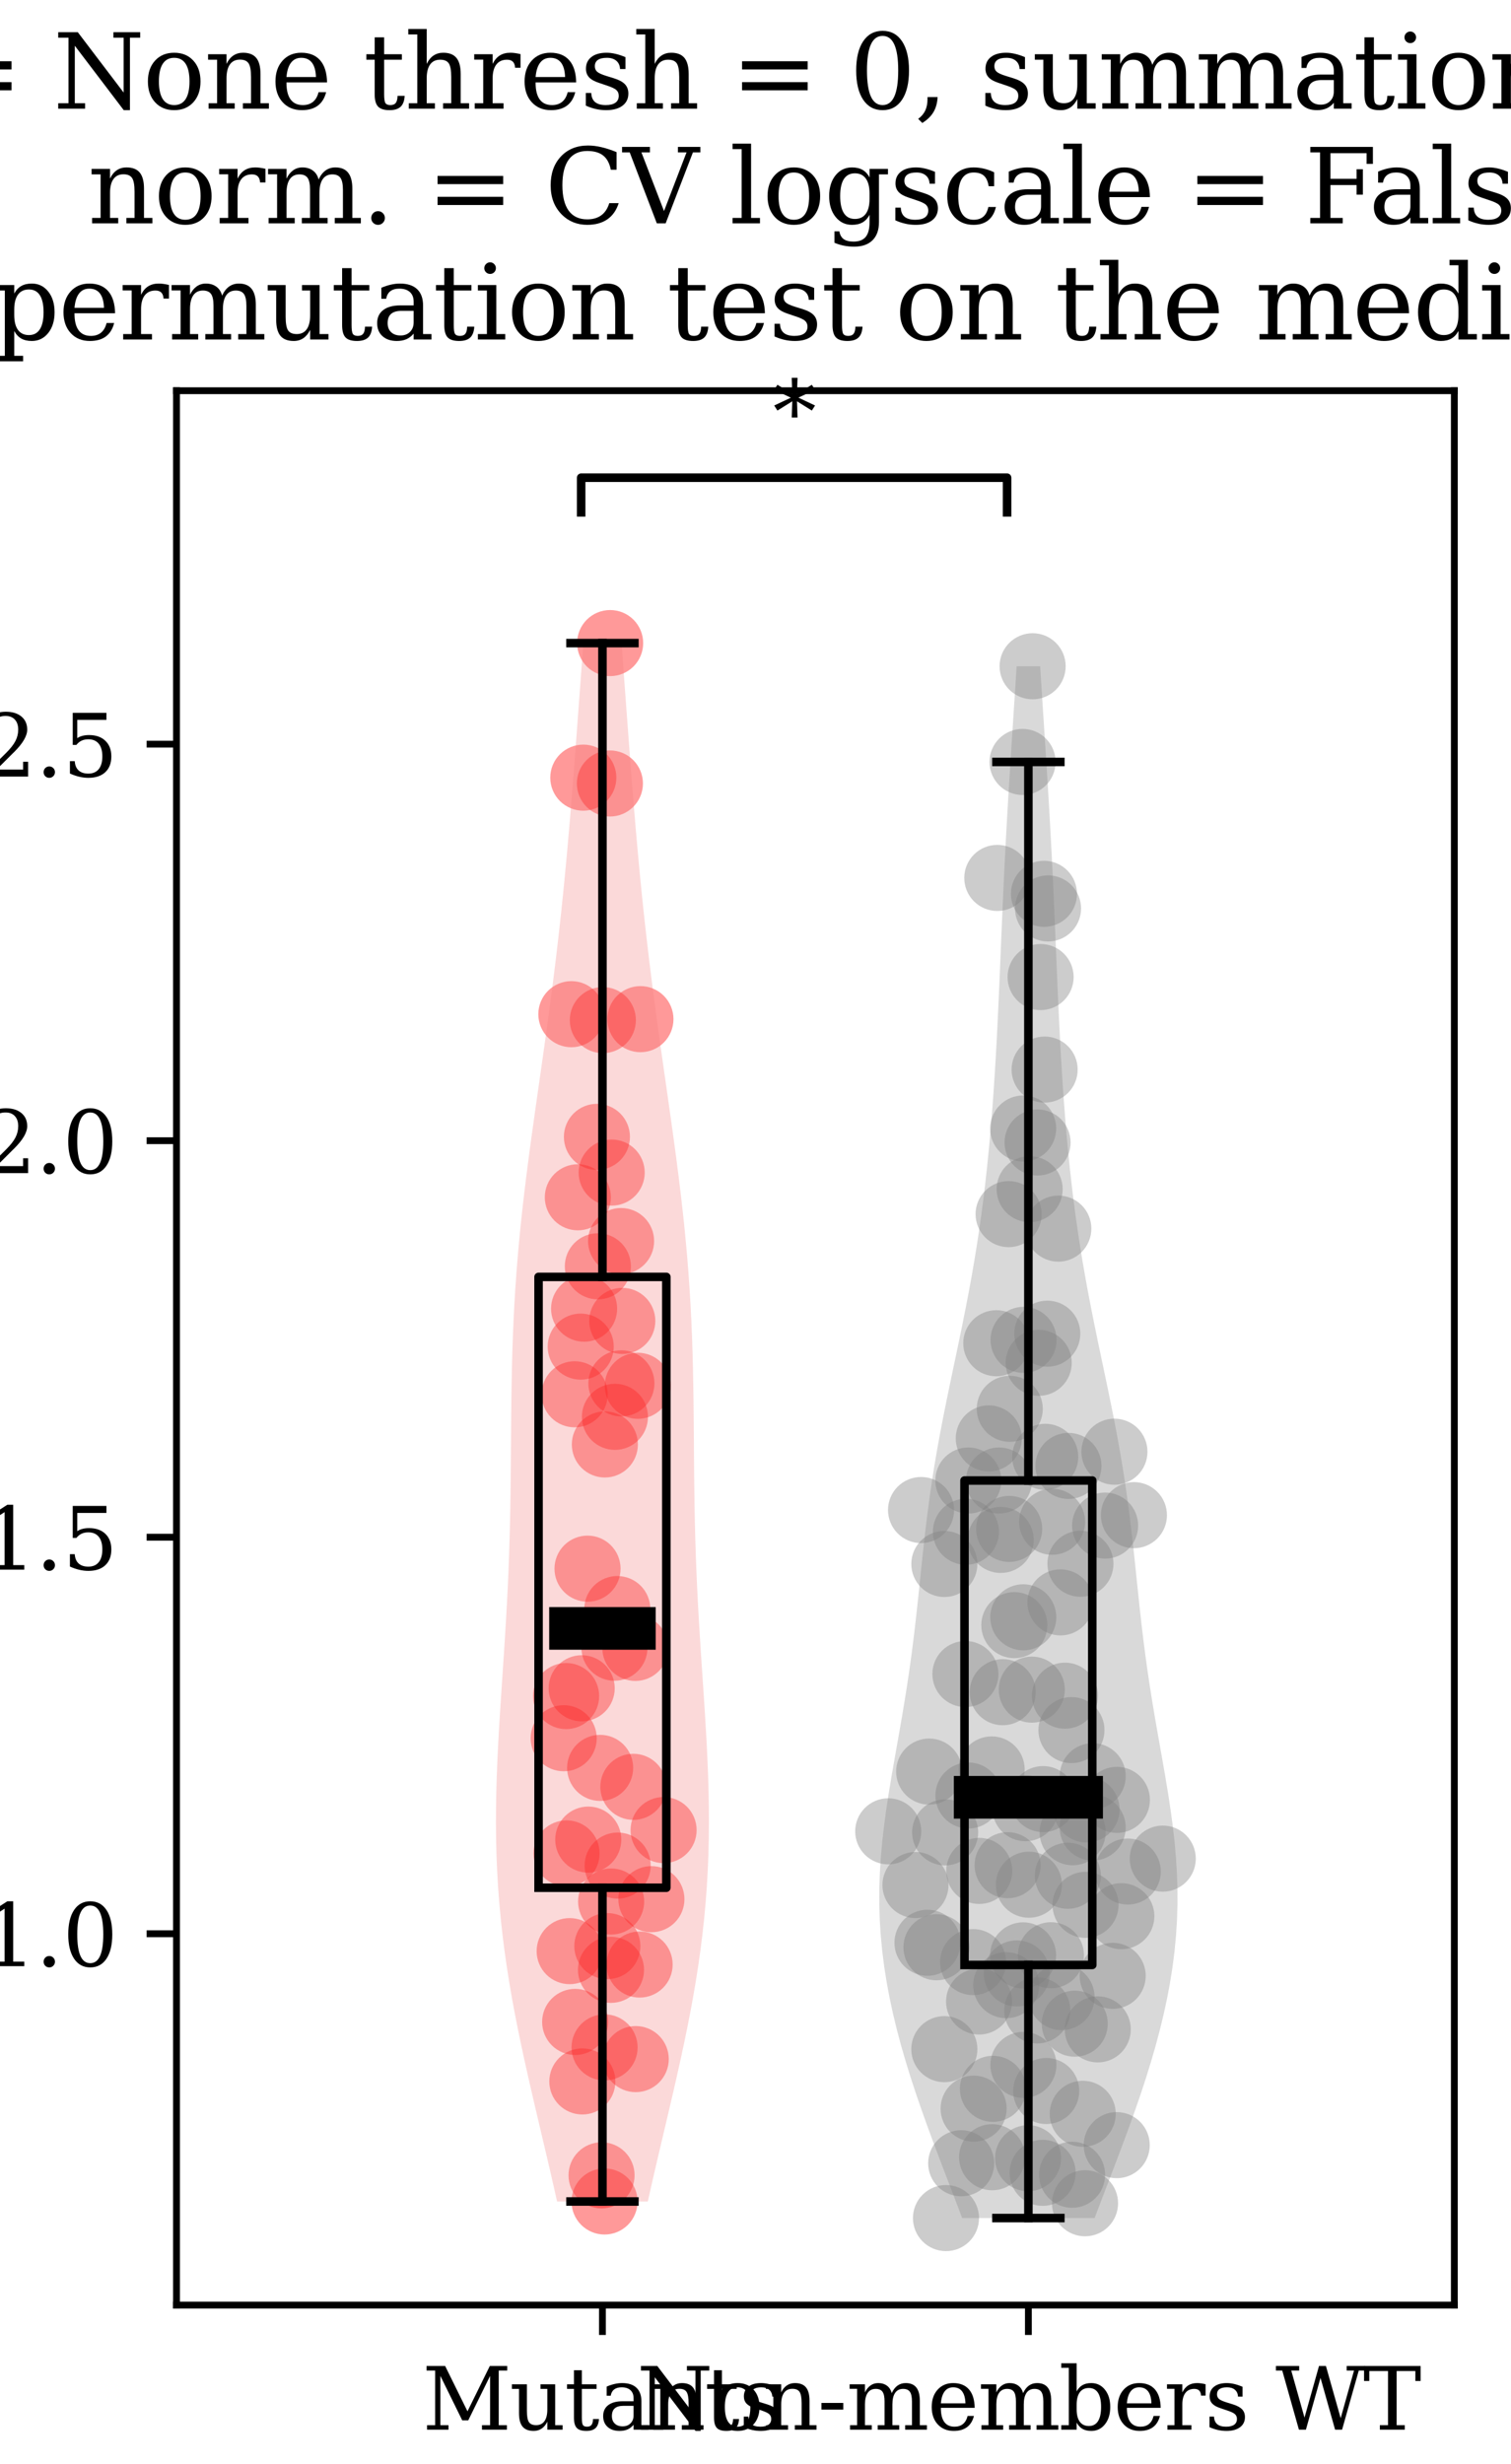 <?xml version="1.0" encoding="utf-8" standalone="no"?>
<!DOCTYPE svg PUBLIC "-//W3C//DTD SVG 1.1//EN"
  "http://www.w3.org/Graphics/SVG/1.1/DTD/svg11.dtd">
<svg xmlns:xlink="http://www.w3.org/1999/xlink" width="177.12pt" height="288.72pt" viewBox="0 0 177.12 288.72" xmlns="http://www.w3.org/2000/svg" version="1.1">
 <defs>
  <style type="text/css">*{stroke-linejoin: round; stroke-linecap: butt}</style>
 </defs>
 <g id="figure_1">
  <g id="patch_1">
   <path d="M 0 288.72 
L 177.12 288.72 
L 177.12 0 
L 0 0 
z
" style="fill: #ffffff"/>
  </g>
  <g id="axes_1">
   <g id="patch_2">
    <path d="M 20.689 270.087 
L 170.478 270.087 
L 170.478 45.778 
L 20.689 45.778 
z
" style="fill: #ffffff"/>
   </g>
   <g id="PathCollection_1">
    <defs>
     <path id="C0_0_19bcc300f4" d="M 0 3.873 
C 1.027 3.873 2.012 3.465 2.739 2.739 
C 3.465 2.012 3.873 1.027 3.873 -0 
C 3.873 -1.027 3.465 -2.012 2.739 -2.739 
C 2.012 -3.465 1.027 -3.873 0 -3.873 
C -1.027 -3.873 -2.012 -3.465 -2.739 -2.739 
C -3.465 -2.012 -3.873 -1.027 -3.873 0 
C -3.873 1.027 -3.465 2.012 -2.739 2.739 
C -2.012 3.465 -1.027 3.873 0 3.873 
z
"/>
    </defs>
    <g clip-path="url(#p3d812e8d83)">
     <use xlink:href="#C0_0_19bcc300f4" x="66.776" y="228.614" style="fill: #ff0000; fill-opacity: 0.4"/>
    </g>
    <g clip-path="url(#p3d812e8d83)">
     <use xlink:href="#C0_0_19bcc300f4" x="68.262" y="243.881" style="fill: #ff0000; fill-opacity: 0.4"/>
    </g>
    <g clip-path="url(#p3d812e8d83)">
     <use xlink:href="#C0_0_19bcc300f4" x="68.468" y="153.336" style="fill: #ff0000; fill-opacity: 0.4"/>
    </g>
    <g clip-path="url(#p3d812e8d83)">
     <use xlink:href="#C0_0_19bcc300f4" x="66.075" y="203.668" style="fill: #ff0000; fill-opacity: 0.4"/>
    </g>
    <g clip-path="url(#p3d812e8d83)">
     <use xlink:href="#C0_0_19bcc300f4" x="71.194" y="228.025" style="fill: #ff0000; fill-opacity: 0.4"/>
    </g>
    <g clip-path="url(#p3d812e8d83)">
     <use xlink:href="#C0_0_19bcc300f4" x="66.411" y="217.162" style="fill: #ff0000; fill-opacity: 0.4"/>
    </g>
    <g clip-path="url(#p3d812e8d83)">
     <use xlink:href="#C0_0_19bcc300f4" x="66.359" y="198.727" style="fill: #ff0000; fill-opacity: 0.4"/>
    </g>
    <g clip-path="url(#p3d812e8d83)">
     <use xlink:href="#C0_0_19bcc300f4" x="71.636" y="222.8" style="fill: #ff0000; fill-opacity: 0.4"/>
    </g>
    <g clip-path="url(#p3d812e8d83)">
     <use xlink:href="#C0_0_19bcc300f4" x="70.515" y="254.88" style="fill: #ff0000; fill-opacity: 0.4"/>
    </g>
    <g clip-path="url(#p3d812e8d83)">
     <use xlink:href="#C0_0_19bcc300f4" x="70.901" y="169.246" style="fill: #ff0000; fill-opacity: 0.4"/>
    </g>
    <g clip-path="url(#p3d812e8d83)">
     <use xlink:href="#C0_0_19bcc300f4" x="70.08" y="148.373" style="fill: #ff0000; fill-opacity: 0.4"/>
    </g>
    <g clip-path="url(#p3d812e8d83)">
     <use xlink:href="#C0_0_19bcc300f4" x="68.87" y="183.8" style="fill: #ff0000; fill-opacity: 0.4"/>
    </g>
    <g clip-path="url(#p3d812e8d83)">
     <use xlink:href="#C0_0_19bcc300f4" x="68.186" y="197.814" style="fill: #ff0000; fill-opacity: 0.4"/>
    </g>
    <g clip-path="url(#p3d812e8d83)">
     <use xlink:href="#C0_0_19bcc300f4" x="67.42" y="236.908" style="fill: #ff0000; fill-opacity: 0.4"/>
    </g>
    <g clip-path="url(#p3d812e8d83)">
     <use xlink:href="#C0_0_19bcc300f4" x="70.864" y="257.947" style="fill: #ff0000; fill-opacity: 0.4"/>
    </g>
    <g clip-path="url(#p3d812e8d83)">
     <use xlink:href="#C0_0_19bcc300f4" x="70.869" y="239.893" style="fill: #ff0000; fill-opacity: 0.4"/>
    </g>
    <g clip-path="url(#p3d812e8d83)">
     <use xlink:href="#C0_0_19bcc300f4" x="74.52" y="241.264" style="fill: #ff0000; fill-opacity: 0.4"/>
    </g>
    <g clip-path="url(#p3d812e8d83)">
     <use xlink:href="#C0_0_19bcc300f4" x="72.027" y="193.062" style="fill: #ff0000; fill-opacity: 0.4"/>
    </g>
    <g clip-path="url(#p3d812e8d83)">
     <use xlink:href="#C0_0_19bcc300f4" x="76.357" y="222.526" style="fill: #ff0000; fill-opacity: 0.4"/>
    </g>
    <g clip-path="url(#p3d812e8d83)">
     <use xlink:href="#C0_0_19bcc300f4" x="71.621" y="230.805" style="fill: #ff0000; fill-opacity: 0.4"/>
    </g>
    <g clip-path="url(#p3d812e8d83)">
     <use xlink:href="#C0_0_19bcc300f4" x="68.956" y="215.546" style="fill: #ff0000; fill-opacity: 0.4"/>
    </g>
    <g clip-path="url(#p3d812e8d83)">
     <use xlink:href="#C0_0_19bcc300f4" x="71.521" y="75.351" style="fill: #ff0000; fill-opacity: 0.4"/>
    </g>
    <g clip-path="url(#p3d812e8d83)">
     <use xlink:href="#C0_0_19bcc300f4" x="66.976" y="118.832" style="fill: #ff0000; fill-opacity: 0.4"/>
    </g>
    <g clip-path="url(#p3d812e8d83)">
     <use xlink:href="#C0_0_19bcc300f4" x="70.665" y="119.528" style="fill: #ff0000; fill-opacity: 0.4"/>
    </g>
    <g clip-path="url(#p3d812e8d83)">
     <use xlink:href="#C0_0_19bcc300f4" x="68.375" y="91.118" style="fill: #ff0000; fill-opacity: 0.4"/>
    </g>
    <g clip-path="url(#p3d812e8d83)">
     <use xlink:href="#C0_0_19bcc300f4" x="67.734" y="140.286" style="fill: #ff0000; fill-opacity: 0.4"/>
    </g>
    <g clip-path="url(#p3d812e8d83)">
     <use xlink:href="#C0_0_19bcc300f4" x="71.493" y="91.8" style="fill: #ff0000; fill-opacity: 0.4"/>
    </g>
    <g clip-path="url(#p3d812e8d83)">
     <use xlink:href="#C0_0_19bcc300f4" x="72.944" y="154.771" style="fill: #ff0000; fill-opacity: 0.4"/>
    </g>
    <g clip-path="url(#p3d812e8d83)">
     <use xlink:href="#C0_0_19bcc300f4" x="69.972" y="133.207" style="fill: #ff0000; fill-opacity: 0.4"/>
    </g>
    <g clip-path="url(#p3d812e8d83)">
     <use xlink:href="#C0_0_19bcc300f4" x="67.359" y="163.369" style="fill: #ff0000; fill-opacity: 0.4"/>
    </g>
    <g clip-path="url(#p3d812e8d83)">
     <use xlink:href="#C0_0_19bcc300f4" x="75.072" y="119.414" style="fill: #ff0000; fill-opacity: 0.4"/>
    </g>
    <g clip-path="url(#p3d812e8d83)">
     <use xlink:href="#C0_0_19bcc300f4" x="71.702" y="137.392" style="fill: #ff0000; fill-opacity: 0.4"/>
    </g>
    <g clip-path="url(#p3d812e8d83)">
     <use xlink:href="#C0_0_19bcc300f4" x="68.071" y="157.783" style="fill: #ff0000; fill-opacity: 0.4"/>
    </g>
    <g clip-path="url(#p3d812e8d83)">
     <use xlink:href="#C0_0_19bcc300f4" x="72.361" y="188.536" style="fill: #ff0000; fill-opacity: 0.4"/>
    </g>
    <g clip-path="url(#p3d812e8d83)">
     <use xlink:href="#C0_0_19bcc300f4" x="72.402" y="218.588" style="fill: #ff0000; fill-opacity: 0.4"/>
    </g>
    <g clip-path="url(#p3d812e8d83)">
     <use xlink:href="#C0_0_19bcc300f4" x="70.348" y="207.143" style="fill: #ff0000; fill-opacity: 0.4"/>
    </g>
    <g clip-path="url(#p3d812e8d83)">
     <use xlink:href="#C0_0_19bcc300f4" x="74.472" y="193.083" style="fill: #ff0000; fill-opacity: 0.4"/>
    </g>
    <g clip-path="url(#p3d812e8d83)">
     <use xlink:href="#C0_0_19bcc300f4" x="72.082" y="166.01" style="fill: #ff0000; fill-opacity: 0.4"/>
    </g>
    <g clip-path="url(#p3d812e8d83)">
     <use xlink:href="#C0_0_19bcc300f4" x="72.839" y="162.087" style="fill: #ff0000; fill-opacity: 0.4"/>
    </g>
    <g clip-path="url(#p3d812e8d83)">
     <use xlink:href="#C0_0_19bcc300f4" x="74.763" y="162.372" style="fill: #ff0000; fill-opacity: 0.4"/>
    </g>
    <g clip-path="url(#p3d812e8d83)">
     <use xlink:href="#C0_0_19bcc300f4" x="72.804" y="145.416" style="fill: #ff0000; fill-opacity: 0.4"/>
    </g>
    <g clip-path="url(#p3d812e8d83)">
     <use xlink:href="#C0_0_19bcc300f4" x="74.977" y="230.185" style="fill: #ff0000; fill-opacity: 0.4"/>
    </g>
    <g clip-path="url(#p3d812e8d83)">
     <use xlink:href="#C0_0_19bcc300f4" x="77.786" y="214.431" style="fill: #ff0000; fill-opacity: 0.4"/>
    </g>
    <g clip-path="url(#p3d812e8d83)">
     <use xlink:href="#C0_0_19bcc300f4" x="74.242" y="209.362" style="fill: #ff0000; fill-opacity: 0.4"/>
    </g>
   </g>
   <g id="PathCollection_2">
    <defs>
     <path id="C1_0_ad2b6539e6" d="M 0 3.873 
C 1.027 3.873 2.012 3.465 2.739 2.739 
C 3.465 2.012 3.873 1.027 3.873 -0 
C 3.873 -1.027 3.465 -2.012 2.739 -2.739 
C 2.012 -3.465 1.027 -3.873 0 -3.873 
C -1.027 -3.873 -2.012 -3.465 -2.739 -2.739 
C -3.465 -2.012 -3.873 -1.027 -3.873 0 
C -3.873 1.027 -3.465 2.012 -2.739 2.739 
C -2.012 3.465 -1.027 3.873 0 3.873 
z
"/>
    </defs>
    <g clip-path="url(#p3d812e8d83)">
     <use xlink:href="#C1_0_ad2b6539e6" x="108.72" y="227.631" style="fill: #808080; fill-opacity: 0.4"/>
    </g>
    <g clip-path="url(#p3d812e8d83)">
     <use xlink:href="#C1_0_ad2b6539e6" x="118.901" y="190.415" style="fill: #808080; fill-opacity: 0.4"/>
    </g>
    <g clip-path="url(#p3d812e8d83)">
     <use xlink:href="#C1_0_ad2b6539e6" x="114.127" y="247.068" style="fill: #808080; fill-opacity: 0.4"/>
    </g>
    <g clip-path="url(#p3d812e8d83)">
     <use xlink:href="#C1_0_ad2b6539e6" x="104.119" y="214.576" style="fill: #808080; fill-opacity: 0.4"/>
    </g>
    <g clip-path="url(#p3d812e8d83)">
     <use xlink:href="#C1_0_ad2b6539e6" x="110.696" y="240.098" style="fill: #808080; fill-opacity: 0.4"/>
    </g>
    <g clip-path="url(#p3d812e8d83)">
     <use xlink:href="#C1_0_ad2b6539e6" x="114.769" y="234.516" style="fill: #808080; fill-opacity: 0.4"/>
    </g>
    <g clip-path="url(#p3d812e8d83)">
     <use xlink:href="#C1_0_ad2b6539e6" x="117.951" y="232.601" style="fill: #808080; fill-opacity: 0.4"/>
    </g>
    <g clip-path="url(#p3d812e8d83)">
     <use xlink:href="#C1_0_ad2b6539e6" x="107.966" y="176.93" style="fill: #808080; fill-opacity: 0.4"/>
    </g>
    <g clip-path="url(#p3d812e8d83)">
     <use xlink:href="#C1_0_ad2b6539e6" x="107.312" y="220.87" style="fill: #808080; fill-opacity: 0.4"/>
    </g>
    <g clip-path="url(#p3d812e8d83)">
     <use xlink:href="#C1_0_ad2b6539e6" x="110.697" y="183.25" style="fill: #808080; fill-opacity: 0.4"/>
    </g>
    <g clip-path="url(#p3d812e8d83)">
     <use xlink:href="#C1_0_ad2b6539e6" x="110.79" y="214.697" style="fill: #808080; fill-opacity: 0.4"/>
    </g>
    <g clip-path="url(#p3d812e8d83)">
     <use xlink:href="#C1_0_ad2b6539e6" x="108.917" y="207.576" style="fill: #808080; fill-opacity: 0.4"/>
    </g>
    <g clip-path="url(#p3d812e8d83)">
     <use xlink:href="#C1_0_ad2b6539e6" x="114.789" y="219.214" style="fill: #808080; fill-opacity: 0.4"/>
    </g>
    <g clip-path="url(#p3d812e8d83)">
     <use xlink:href="#C1_0_ad2b6539e6" x="121.587" y="235.561" style="fill: #808080; fill-opacity: 0.4"/>
    </g>
    <g clip-path="url(#p3d812e8d83)">
     <use xlink:href="#C1_0_ad2b6539e6" x="124.437" y="234.003" style="fill: #808080; fill-opacity: 0.4"/>
    </g>
    <g clip-path="url(#p3d812e8d83)">
     <use xlink:href="#C1_0_ad2b6539e6" x="118.114" y="218.545" style="fill: #808080; fill-opacity: 0.4"/>
    </g>
    <g clip-path="url(#p3d812e8d83)">
     <use xlink:href="#C1_0_ad2b6539e6" x="113.165" y="196.146" style="fill: #808080; fill-opacity: 0.4"/>
    </g>
    <g clip-path="url(#p3d812e8d83)">
     <use xlink:href="#C1_0_ad2b6539e6" x="109.773" y="228.159" style="fill: #808080; fill-opacity: 0.4"/>
    </g>
    <g clip-path="url(#p3d812e8d83)">
     <use xlink:href="#C1_0_ad2b6539e6" x="113.224" y="179.475" style="fill: #808080; fill-opacity: 0.4"/>
    </g>
    <g clip-path="url(#p3d812e8d83)">
     <use xlink:href="#C1_0_ad2b6539e6" x="113.516" y="210.376" style="fill: #808080; fill-opacity: 0.4"/>
    </g>
    <g clip-path="url(#p3d812e8d83)">
     <use xlink:href="#C1_0_ad2b6539e6" x="120.606" y="220.83" style="fill: #808080; fill-opacity: 0.4"/>
    </g>
    <g clip-path="url(#p3d812e8d83)">
     <use xlink:href="#C1_0_ad2b6539e6" x="125.171" y="219.782" style="fill: #808080; fill-opacity: 0.4"/>
    </g>
    <g clip-path="url(#p3d812e8d83)">
     <use xlink:href="#C1_0_ad2b6539e6" x="116.392" y="244.749" style="fill: #808080; fill-opacity: 0.4"/>
    </g>
    <g clip-path="url(#p3d812e8d83)">
     <use xlink:href="#C1_0_ad2b6539e6" x="110.889" y="259.891" style="fill: #808080; fill-opacity: 0.4"/>
    </g>
    <g clip-path="url(#p3d812e8d83)">
     <use xlink:href="#C1_0_ad2b6539e6" x="125.983" y="237.116" style="fill: #808080; fill-opacity: 0.4"/>
    </g>
    <g clip-path="url(#p3d812e8d83)">
     <use xlink:href="#C1_0_ad2b6539e6" x="112.672" y="253.468" style="fill: #808080; fill-opacity: 0.4"/>
    </g>
    <g clip-path="url(#p3d812e8d83)">
     <use xlink:href="#C1_0_ad2b6539e6" x="114.066" y="229.901" style="fill: #808080; fill-opacity: 0.4"/>
    </g>
    <g clip-path="url(#p3d812e8d83)">
     <use xlink:href="#C1_0_ad2b6539e6" x="119.192" y="231.224" style="fill: #808080; fill-opacity: 0.4"/>
    </g>
    <g clip-path="url(#p3d812e8d83)">
     <use xlink:href="#C1_0_ad2b6539e6" x="116.241" y="207.324" style="fill: #808080; fill-opacity: 0.4"/>
    </g>
    <g clip-path="url(#p3d812e8d83)">
     <use xlink:href="#C1_0_ad2b6539e6" x="116.904" y="102.867" style="fill: #808080; fill-opacity: 0.4"/>
    </g>
    <g clip-path="url(#p3d812e8d83)">
     <use xlink:href="#C1_0_ad2b6539e6" x="121.045" y="78.067" style="fill: #808080; fill-opacity: 0.4"/>
    </g>
    <g clip-path="url(#p3d812e8d83)">
     <use xlink:href="#C1_0_ad2b6539e6" x="118.365" y="165.071" style="fill: #808080; fill-opacity: 0.4"/>
    </g>
    <g clip-path="url(#p3d812e8d83)">
     <use xlink:href="#C1_0_ad2b6539e6" x="122.373" y="104.728" style="fill: #808080; fill-opacity: 0.4"/>
    </g>
    <g clip-path="url(#p3d812e8d83)">
     <use xlink:href="#C1_0_ad2b6539e6" x="118.23" y="142.258" style="fill: #808080; fill-opacity: 0.4"/>
    </g>
    <g clip-path="url(#p3d812e8d83)">
     <use xlink:href="#C1_0_ad2b6539e6" x="113.508" y="173.472" style="fill: #808080; fill-opacity: 0.4"/>
    </g>
    <g clip-path="url(#p3d812e8d83)">
     <use xlink:href="#C1_0_ad2b6539e6" x="125.736" y="214.684" style="fill: #808080; fill-opacity: 0.4"/>
    </g>
    <g clip-path="url(#p3d812e8d83)">
     <use xlink:href="#C1_0_ad2b6539e6" x="119.95" y="189.499" style="fill: #808080; fill-opacity: 0.4"/>
    </g>
    <g clip-path="url(#p3d812e8d83)">
     <use xlink:href="#C1_0_ad2b6539e6" x="117.303" y="180.431" style="fill: #808080; fill-opacity: 0.4"/>
    </g>
    <g clip-path="url(#p3d812e8d83)">
     <use xlink:href="#C1_0_ad2b6539e6" x="128.086" y="214.13" style="fill: #808080; fill-opacity: 0.4"/>
    </g>
    <g clip-path="url(#p3d812e8d83)">
     <use xlink:href="#C1_0_ad2b6539e6" x="120.194" y="211.866" style="fill: #808080; fill-opacity: 0.4"/>
    </g>
    <g clip-path="url(#p3d812e8d83)">
     <use xlink:href="#C1_0_ad2b6539e6" x="128.68" y="237.78" style="fill: #808080; fill-opacity: 0.4"/>
    </g>
    <g clip-path="url(#p3d812e8d83)">
     <use xlink:href="#C1_0_ad2b6539e6" x="116.296" y="252.762" style="fill: #808080; fill-opacity: 0.4"/>
    </g>
    <g clip-path="url(#p3d812e8d83)">
     <use xlink:href="#C1_0_ad2b6539e6" x="117.541" y="198.275" style="fill: #808080; fill-opacity: 0.4"/>
    </g>
    <g clip-path="url(#p3d812e8d83)">
     <use xlink:href="#C1_0_ad2b6539e6" x="120.51" y="252.879" style="fill: #808080; fill-opacity: 0.4"/>
    </g>
    <g clip-path="url(#p3d812e8d83)">
     <use xlink:href="#C1_0_ad2b6539e6" x="122.217" y="254.588" style="fill: #808080; fill-opacity: 0.4"/>
    </g>
    <g clip-path="url(#p3d812e8d83)">
     <use xlink:href="#C1_0_ad2b6539e6" x="125.672" y="254.815" style="fill: #808080; fill-opacity: 0.4"/>
    </g>
    <g clip-path="url(#p3d812e8d83)">
     <use xlink:href="#C1_0_ad2b6539e6" x="127.188" y="258.154" style="fill: #808080; fill-opacity: 0.4"/>
    </g>
    <g clip-path="url(#p3d812e8d83)">
     <use xlink:href="#C1_0_ad2b6539e6" x="119.964" y="241.943" style="fill: #808080; fill-opacity: 0.4"/>
    </g>
    <g clip-path="url(#p3d812e8d83)">
     <use xlink:href="#C1_0_ad2b6539e6" x="122.636" y="245.002" style="fill: #808080; fill-opacity: 0.4"/>
    </g>
    <g clip-path="url(#p3d812e8d83)">
     <use xlink:href="#C1_0_ad2b6539e6" x="126.917" y="247.672" style="fill: #808080; fill-opacity: 0.4"/>
    </g>
    <g clip-path="url(#p3d812e8d83)">
     <use xlink:href="#C1_0_ad2b6539e6" x="130.902" y="251.346" style="fill: #808080; fill-opacity: 0.4"/>
    </g>
    <g clip-path="url(#p3d812e8d83)">
     <use xlink:href="#C1_0_ad2b6539e6" x="115.905" y="168.536" style="fill: #808080; fill-opacity: 0.4"/>
    </g>
    <g clip-path="url(#p3d812e8d83)">
     <use xlink:href="#C1_0_ad2b6539e6" x="120.946" y="197.974" style="fill: #808080; fill-opacity: 0.4"/>
    </g>
    <g clip-path="url(#p3d812e8d83)">
     <use xlink:href="#C1_0_ad2b6539e6" x="122.266" y="210.8" style="fill: #808080; fill-opacity: 0.4"/>
    </g>
    <g clip-path="url(#p3d812e8d83)">
     <use xlink:href="#C1_0_ad2b6539e6" x="119.929" y="229.11" style="fill: #808080; fill-opacity: 0.4"/>
    </g>
    <g clip-path="url(#p3d812e8d83)">
     <use xlink:href="#C1_0_ad2b6539e6" x="120.695" y="139.336" style="fill: #808080; fill-opacity: 0.4"/>
    </g>
    <g clip-path="url(#p3d812e8d83)">
     <use xlink:href="#C1_0_ad2b6539e6" x="122.85" y="106.439" style="fill: #808080; fill-opacity: 0.4"/>
    </g>
    <g clip-path="url(#p3d812e8d83)">
     <use xlink:href="#C1_0_ad2b6539e6" x="123.19" y="229.096" style="fill: #808080; fill-opacity: 0.4"/>
    </g>
    <g clip-path="url(#p3d812e8d83)">
     <use xlink:href="#C1_0_ad2b6539e6" x="119.937" y="132.227" style="fill: #808080; fill-opacity: 0.4"/>
    </g>
    <g clip-path="url(#p3d812e8d83)">
     <use xlink:href="#C1_0_ad2b6539e6" x="124.056" y="143.957" style="fill: #808080; fill-opacity: 0.4"/>
    </g>
    <g clip-path="url(#p3d812e8d83)">
     <use xlink:href="#C1_0_ad2b6539e6" x="122.451" y="125.323" style="fill: #808080; fill-opacity: 0.4"/>
    </g>
    <g clip-path="url(#p3d812e8d83)">
     <use xlink:href="#C1_0_ad2b6539e6" x="116.786" y="157.387" style="fill: #808080; fill-opacity: 0.4"/>
    </g>
    <g clip-path="url(#p3d812e8d83)">
     <use xlink:href="#C1_0_ad2b6539e6" x="119.983" y="156.994" style="fill: #808080; fill-opacity: 0.4"/>
    </g>
    <g clip-path="url(#p3d812e8d83)">
     <use xlink:href="#C1_0_ad2b6539e6" x="118.295" y="179.14" style="fill: #808080; fill-opacity: 0.4"/>
    </g>
    <g clip-path="url(#p3d812e8d83)">
     <use xlink:href="#C1_0_ad2b6539e6" x="117.106" y="173.471" style="fill: #808080; fill-opacity: 0.4"/>
    </g>
    <g clip-path="url(#p3d812e8d83)">
     <use xlink:href="#C1_0_ad2b6539e6" x="122.521" y="170.696" style="fill: #808080; fill-opacity: 0.4"/>
    </g>
    <g clip-path="url(#p3d812e8d83)">
     <use xlink:href="#C1_0_ad2b6539e6" x="119.863" y="89.277" style="fill: #808080; fill-opacity: 0.4"/>
    </g>
    <g clip-path="url(#p3d812e8d83)">
     <use xlink:href="#C1_0_ad2b6539e6" x="121.622" y="133.864" style="fill: #808080; fill-opacity: 0.4"/>
    </g>
    <g clip-path="url(#p3d812e8d83)">
     <use xlink:href="#C1_0_ad2b6539e6" x="122.762" y="156.268" style="fill: #808080; fill-opacity: 0.4"/>
    </g>
    <g clip-path="url(#p3d812e8d83)">
     <use xlink:href="#C1_0_ad2b6539e6" x="121.979" y="114.481" style="fill: #808080; fill-opacity: 0.4"/>
    </g>
    <g clip-path="url(#p3d812e8d83)">
     <use xlink:href="#C1_0_ad2b6539e6" x="123.327" y="178.304" style="fill: #808080; fill-opacity: 0.4"/>
    </g>
    <g clip-path="url(#p3d812e8d83)">
     <use xlink:href="#C1_0_ad2b6539e6" x="124.833" y="198.684" style="fill: #808080; fill-opacity: 0.4"/>
    </g>
    <g clip-path="url(#p3d812e8d83)">
     <use xlink:href="#C1_0_ad2b6539e6" x="127.366" y="212.013" style="fill: #808080; fill-opacity: 0.4"/>
    </g>
    <g clip-path="url(#p3d812e8d83)">
     <use xlink:href="#C1_0_ad2b6539e6" x="128.088" y="208.117" style="fill: #808080; fill-opacity: 0.4"/>
    </g>
    <g clip-path="url(#p3d812e8d83)">
     <use xlink:href="#C1_0_ad2b6539e6" x="132.199" y="219.288" style="fill: #808080; fill-opacity: 0.4"/>
    </g>
    <g clip-path="url(#p3d812e8d83)">
     <use xlink:href="#C1_0_ad2b6539e6" x="121.757" y="159.681" style="fill: #808080; fill-opacity: 0.4"/>
    </g>
    <g clip-path="url(#p3d812e8d83)">
     <use xlink:href="#C1_0_ad2b6539e6" x="125.242" y="171.76" style="fill: #808080; fill-opacity: 0.4"/>
    </g>
    <g clip-path="url(#p3d812e8d83)">
     <use xlink:href="#C1_0_ad2b6539e6" x="130.633" y="170.096" style="fill: #808080; fill-opacity: 0.4"/>
    </g>
    <g clip-path="url(#p3d812e8d83)">
     <use xlink:href="#C1_0_ad2b6539e6" x="126.65" y="183.225" style="fill: #808080; fill-opacity: 0.4"/>
    </g>
    <g clip-path="url(#p3d812e8d83)">
     <use xlink:href="#C1_0_ad2b6539e6" x="129.541" y="178.753" style="fill: #808080; fill-opacity: 0.4"/>
    </g>
    <g clip-path="url(#p3d812e8d83)">
     <use xlink:href="#C1_0_ad2b6539e6" x="132.918" y="177.531" style="fill: #808080; fill-opacity: 0.4"/>
    </g>
    <g clip-path="url(#p3d812e8d83)">
     <use xlink:href="#C1_0_ad2b6539e6" x="127.248" y="223.19" style="fill: #808080; fill-opacity: 0.4"/>
    </g>
    <g clip-path="url(#p3d812e8d83)">
     <use xlink:href="#C1_0_ad2b6539e6" x="130.429" y="231.509" style="fill: #808080; fill-opacity: 0.4"/>
    </g>
    <g clip-path="url(#p3d812e8d83)">
     <use xlink:href="#C1_0_ad2b6539e6" x="131.442" y="224.519" style="fill: #808080; fill-opacity: 0.4"/>
    </g>
    <g clip-path="url(#p3d812e8d83)">
     <use xlink:href="#C1_0_ad2b6539e6" x="124.306" y="187.751" style="fill: #808080; fill-opacity: 0.4"/>
    </g>
    <g clip-path="url(#p3d812e8d83)">
     <use xlink:href="#C1_0_ad2b6539e6" x="130.922" y="210.89" style="fill: #808080; fill-opacity: 0.4"/>
    </g>
    <g clip-path="url(#p3d812e8d83)">
     <use xlink:href="#C1_0_ad2b6539e6" x="125.596" y="202.714" style="fill: #808080; fill-opacity: 0.4"/>
    </g>
    <g clip-path="url(#p3d812e8d83)">
     <use xlink:href="#C1_0_ad2b6539e6" x="136.299" y="217.774" style="fill: #808080; fill-opacity: 0.4"/>
    </g>
   </g>
   <g id="FillBetweenPolyCollection_1">
    <path d="M 75.936 257.947 
L 65.301 257.947 
L 64.886 256.103 
L 64.463 254.258 
L 64.032 252.414 
L 63.598 250.57 
L 63.163 248.725 
L 62.729 246.881 
L 62.299 245.036 
L 61.877 243.192 
L 61.466 241.347 
L 61.068 239.503 
L 60.687 237.659 
L 60.326 235.814 
L 59.986 233.97 
L 59.671 232.125 
L 59.382 230.281 
L 59.122 228.437 
L 58.891 226.592 
L 58.69 224.748 
L 58.521 222.903 
L 58.383 221.059 
L 58.277 219.215 
L 58.201 217.37 
L 58.154 215.526 
L 58.136 213.681 
L 58.144 211.837 
L 58.176 209.993 
L 58.23 208.148 
L 58.302 206.304 
L 58.391 204.459 
L 58.493 202.615 
L 58.605 200.771 
L 58.725 198.926 
L 58.847 197.082 
L 58.971 195.237 
L 59.093 193.393 
L 59.211 191.548 
L 59.322 189.704 
L 59.425 187.86 
L 59.518 186.015 
L 59.6 184.171 
L 59.67 182.326 
L 59.729 180.482 
L 59.777 178.638 
L 59.815 176.793 
L 59.844 174.949 
L 59.866 173.104 
L 59.883 171.26 
L 59.896 169.416 
L 59.91 167.571 
L 59.926 165.727 
L 59.946 163.882 
L 59.974 162.038 
L 60.011 160.194 
L 60.06 158.349 
L 60.123 156.505 
L 60.201 154.66 
L 60.295 152.816 
L 60.407 150.971 
L 60.537 149.127 
L 60.684 147.283 
L 60.849 145.438 
L 61.03 143.594 
L 61.227 141.749 
L 61.439 139.905 
L 61.663 138.061 
L 61.899 136.216 
L 62.144 134.372 
L 62.397 132.527 
L 62.655 130.683 
L 62.917 128.839 
L 63.18 126.994 
L 63.444 125.15 
L 63.706 123.305 
L 63.965 121.461 
L 64.22 119.617 
L 64.468 117.772 
L 64.711 115.928 
L 64.945 114.083 
L 65.172 112.239 
L 65.39 110.394 
L 65.599 108.55 
L 65.8 106.706 
L 65.992 104.861 
L 66.175 103.017 
L 66.351 101.172 
L 66.52 99.328 
L 66.682 97.484 
L 66.839 95.639 
L 66.991 93.795 
L 67.138 91.95 
L 67.282 90.106 
L 67.423 88.262 
L 67.563 86.417 
L 67.7 84.573 
L 67.837 82.728 
L 67.973 80.884 
L 68.108 79.04 
L 68.243 77.195 
L 68.378 75.351 
L 72.859 75.351 
L 72.859 75.351 
L 72.993 77.195 
L 73.128 79.04 
L 73.264 80.884 
L 73.4 82.728 
L 73.537 84.573 
L 73.674 86.417 
L 73.814 88.262 
L 73.955 90.106 
L 74.099 91.95 
L 74.246 93.795 
L 74.398 95.639 
L 74.554 97.484 
L 74.717 99.328 
L 74.885 101.172 
L 75.061 103.017 
L 75.245 104.861 
L 75.437 106.706 
L 75.638 108.55 
L 75.847 110.394 
L 76.065 112.239 
L 76.292 114.083 
L 76.526 115.928 
L 76.768 117.772 
L 77.017 119.617 
L 77.272 121.461 
L 77.531 123.305 
L 77.793 125.15 
L 78.056 126.994 
L 78.32 128.839 
L 78.582 130.683 
L 78.84 132.527 
L 79.093 134.372 
L 79.338 136.216 
L 79.573 138.061 
L 79.798 139.905 
L 80.009 141.749 
L 80.206 143.594 
L 80.388 145.438 
L 80.553 147.283 
L 80.7 149.127 
L 80.829 150.971 
L 80.941 152.816 
L 81.036 154.66 
L 81.114 156.505 
L 81.177 158.349 
L 81.226 160.194 
L 81.263 162.038 
L 81.291 163.882 
L 81.311 165.727 
L 81.327 167.571 
L 81.34 169.416 
L 81.354 171.26 
L 81.371 173.104 
L 81.393 174.949 
L 81.422 176.793 
L 81.46 178.638 
L 81.508 180.482 
L 81.567 182.326 
L 81.637 184.171 
L 81.719 186.015 
L 81.812 187.86 
L 81.915 189.704 
L 82.026 191.548 
L 82.143 193.393 
L 82.265 195.237 
L 82.389 197.082 
L 82.512 198.926 
L 82.631 200.771 
L 82.743 202.615 
L 82.846 204.459 
L 82.934 206.304 
L 83.007 208.148 
L 83.061 209.993 
L 83.093 211.837 
L 83.101 213.681 
L 83.082 215.526 
L 83.036 217.37 
L 82.96 219.215 
L 82.854 221.059 
L 82.716 222.903 
L 82.547 224.748 
L 82.346 226.592 
L 82.115 228.437 
L 81.855 230.281 
L 81.566 232.125 
L 81.251 233.97 
L 80.911 235.814 
L 80.549 237.659 
L 80.168 239.503 
L 79.771 241.347 
L 79.359 243.192 
L 78.938 245.036 
L 78.508 246.881 
L 78.074 248.725 
L 77.639 250.57 
L 77.204 252.414 
L 76.774 254.258 
L 76.351 256.103 
L 75.936 257.947 
z
" clip-path="url(#p3d812e8d83)" style="fill: #f08080; fill-opacity: 0.3"/>
   </g>
   <g id="FillBetweenPolyCollection_2">
    <path d="M 128.311 259.891 
L 112.785 259.891 
L 112.089 258.054 
L 111.385 256.218 
L 110.681 254.381 
L 109.981 252.545 
L 109.291 250.708 
L 108.617 248.871 
L 107.962 247.035 
L 107.331 245.198 
L 106.73 243.362 
L 106.161 241.525 
L 105.63 239.688 
L 105.139 237.852 
L 104.694 236.015 
L 104.296 234.179 
L 103.95 232.342 
L 103.658 230.505 
L 103.423 228.669 
L 103.246 226.832 
L 103.129 224.995 
L 103.073 223.159 
L 103.075 221.322 
L 103.135 219.486 
L 103.249 217.649 
L 103.414 215.812 
L 103.622 213.976 
L 103.869 212.139 
L 104.147 210.303 
L 104.449 208.466 
L 104.766 206.629 
L 105.091 204.793 
L 105.416 202.956 
L 105.735 201.12 
L 106.042 199.283 
L 106.334 197.446 
L 106.607 195.61 
L 106.86 193.773 
L 107.095 191.937 
L 107.313 190.1 
L 107.517 188.263 
L 107.712 186.427 
L 107.902 184.59 
L 108.094 182.754 
L 108.292 180.917 
L 108.502 179.08 
L 108.728 177.244 
L 108.973 175.407 
L 109.24 173.571 
L 109.53 171.734 
L 109.842 169.897 
L 110.176 168.061 
L 110.528 166.224 
L 110.895 164.387 
L 111.274 162.551 
L 111.659 160.714 
L 112.046 158.878 
L 112.431 157.041 
L 112.81 155.204 
L 113.177 153.368 
L 113.531 151.531 
L 113.869 149.695 
L 114.188 147.858 
L 114.488 146.021 
L 114.768 144.185 
L 115.029 142.348 
L 115.269 140.512 
L 115.491 138.675 
L 115.695 136.838 
L 115.882 135.002 
L 116.053 133.165 
L 116.21 131.329 
L 116.354 129.492 
L 116.485 127.655 
L 116.606 125.819 
L 116.717 123.982 
L 116.82 122.146 
L 116.914 120.309 
L 117.003 118.472 
L 117.086 116.636 
L 117.166 114.799 
L 117.244 112.963 
L 117.32 111.126 
L 117.397 109.289 
L 117.475 107.453 
L 117.555 105.616 
L 117.639 103.779 
L 117.727 101.943 
L 117.819 100.106 
L 117.915 98.27 
L 118.016 96.433 
L 118.122 94.596 
L 118.231 92.76 
L 118.344 90.923 
L 118.459 89.087 
L 118.577 87.25 
L 118.696 85.413 
L 118.815 83.577 
L 118.934 81.74 
L 119.053 79.904 
L 119.169 78.067 
L 121.927 78.067 
L 121.927 78.067 
L 122.044 79.904 
L 122.162 81.74 
L 122.281 83.577 
L 122.401 85.413 
L 122.52 87.25 
L 122.637 89.087 
L 122.753 90.923 
L 122.866 92.76 
L 122.975 94.596 
L 123.08 96.433 
L 123.181 98.27 
L 123.278 100.106 
L 123.37 101.943 
L 123.457 103.779 
L 123.541 105.616 
L 123.621 107.453 
L 123.699 109.289 
L 123.776 111.126 
L 123.853 112.963 
L 123.93 114.799 
L 124.01 116.636 
L 124.094 118.472 
L 124.182 120.309 
L 124.277 122.146 
L 124.379 123.982 
L 124.49 125.819 
L 124.611 127.655 
L 124.743 129.492 
L 124.886 131.329 
L 125.043 133.165 
L 125.215 135.002 
L 125.402 136.838 
L 125.606 138.675 
L 125.827 140.512 
L 126.068 142.348 
L 126.328 144.185 
L 126.608 146.021 
L 126.908 147.858 
L 127.228 149.695 
L 127.565 151.531 
L 127.919 153.368 
L 128.287 155.204 
L 128.665 157.041 
L 129.05 158.878 
L 129.437 160.714 
L 129.823 162.551 
L 130.201 164.387 
L 130.569 166.224 
L 130.921 168.061 
L 131.254 169.897 
L 131.567 171.734 
L 131.856 173.571 
L 132.123 175.407 
L 132.369 177.244 
L 132.594 179.08 
L 132.804 180.917 
L 133.003 182.754 
L 133.194 184.59 
L 133.385 186.427 
L 133.58 188.263 
L 133.784 190.1 
L 134.001 191.937 
L 134.236 193.773 
L 134.49 195.61 
L 134.763 197.446 
L 135.054 199.283 
L 135.361 201.12 
L 135.68 202.956 
L 136.006 204.793 
L 136.33 206.629 
L 136.647 208.466 
L 136.949 210.303 
L 137.227 212.139 
L 137.474 213.976 
L 137.683 215.812 
L 137.847 217.649 
L 137.961 219.486 
L 138.021 221.322 
L 138.024 223.159 
L 137.967 224.995 
L 137.85 226.832 
L 137.674 228.669 
L 137.439 230.505 
L 137.147 232.342 
L 136.801 234.179 
L 136.403 236.015 
L 135.957 237.852 
L 135.467 239.688 
L 134.935 241.525 
L 134.367 243.362 
L 133.765 245.198 
L 133.135 247.035 
L 132.48 248.871 
L 131.805 250.708 
L 131.115 252.545 
L 130.416 254.381 
L 129.711 256.218 
L 129.008 258.054 
L 128.311 259.891 
z
" clip-path="url(#p3d812e8d83)" style="fill: #808080; fill-opacity: 0.3"/>
   </g>
   <g id="matplotlib.axis_1">
    <g id="xtick_1">
     <g id="line2d_1">
      <defs>
       <path id="m8929893632" d="M 0 0 
L 0 3.5 
" style="stroke: #000000; stroke-width: 0.8"/>
      </defs>
      <g>
       <use xlink:href="#m8929893632" x="70.618" y="270.087" style="stroke: #000000; stroke-width: 0.8"/>
      </g>
     </g>
     <g id="text_1">
      <!-- Mutants -->
      <g transform="translate(49.493 284.685) scale(0.1 -0.1)">
       <defs>
        <path id="DejaVuSerif-4d" d="M 353 0 
L 353 331 
L 947 331 
L 947 4331 
L 319 4331 
L 319 4666 
L 1678 4666 
L 3316 1344 
L 4953 4666 
L 6228 4666 
L 6228 4331 
L 5606 4331 
L 5606 331 
L 6203 331 
L 6203 0 
L 4378 0 
L 4378 331 
L 4972 331 
L 4972 3938 
L 3372 684 
L 2931 684 
L 1331 3938 
L 1331 331 
L 1925 331 
L 1925 0 
L 353 0 
z
" transform="scale(0.016)"/>
        <path id="DejaVuSerif-75" d="M 2266 3322 
L 3341 3322 
L 3341 331 
L 3884 331 
L 3884 0 
L 2766 0 
L 2766 588 
Q 2606 256 2353 82 
Q 2100 -91 1766 -91 
Q 1213 -91 952 223 
Q 691 538 691 1209 
L 691 2988 
L 172 2988 
L 172 3322 
L 1269 3322 
L 1269 1388 
Q 1269 781 1417 556 
Q 1566 331 1947 331 
Q 2347 331 2556 625 
Q 2766 919 2766 1478 
L 2766 2988 
L 2266 2988 
L 2266 3322 
z
" transform="scale(0.016)"/>
        <path id="DejaVuSerif-74" d="M 691 2988 
L 184 2988 
L 184 3322 
L 691 3322 
L 691 4353 
L 1269 4353 
L 1269 3322 
L 2350 3322 
L 2350 2988 
L 1269 2988 
L 1269 878 
Q 1269 456 1350 337 
Q 1431 219 1650 219 
Q 1875 219 1978 351 
Q 2081 484 2088 781 
L 2522 781 
Q 2497 328 2275 118 
Q 2053 -91 1600 -91 
Q 1103 -91 897 129 
Q 691 350 691 878 
L 691 2988 
z
" transform="scale(0.016)"/>
        <path id="DejaVuSerif-61" d="M 2547 1044 
L 2547 1747 
L 1806 1747 
Q 1378 1747 1168 1562 
Q 959 1378 959 997 
Q 959 650 1171 447 
Q 1384 244 1747 244 
Q 2106 244 2326 466 
Q 2547 688 2547 1044 
z
M 3122 2075 
L 3122 331 
L 3634 331 
L 3634 0 
L 2547 0 
L 2547 359 
Q 2356 128 2106 18 
Q 1856 -91 1522 -91 
Q 969 -91 644 203 
Q 319 497 319 997 
Q 319 1513 691 1797 
Q 1063 2081 1741 2081 
L 2547 2081 
L 2547 2309 
Q 2547 2688 2317 2895 
Q 2088 3103 1672 3103 
Q 1328 3103 1125 2947 
Q 922 2791 872 2484 
L 575 2484 
L 575 3156 
Q 875 3284 1158 3348 
Q 1441 3413 1709 3413 
Q 2400 3413 2761 3070 
Q 3122 2728 3122 2075 
z
" transform="scale(0.016)"/>
        <path id="DejaVuSerif-6e" d="M 263 0 
L 263 331 
L 781 331 
L 781 2988 
L 231 2988 
L 231 3322 
L 1356 3322 
L 1356 2731 
Q 1516 3069 1770 3241 
Q 2025 3413 2363 3413 
Q 2913 3413 3172 3097 
Q 3431 2781 3431 2113 
L 3431 331 
L 3944 331 
L 3944 0 
L 2356 0 
L 2356 331 
L 2853 331 
L 2853 1931 
Q 2853 2541 2703 2767 
Q 2553 2994 2175 2994 
Q 1775 2994 1565 2701 
Q 1356 2409 1356 1850 
L 1356 331 
L 1856 331 
L 1856 0 
L 263 0 
z
" transform="scale(0.016)"/>
        <path id="DejaVuSerif-73" d="M 359 184 
L 359 959 
L 691 959 
Q 703 588 923 403 
Q 1144 219 1575 219 
Q 1963 219 2166 364 
Q 2369 509 2369 788 
Q 2369 1006 2220 1140 
Q 2072 1275 1594 1428 
L 1178 1569 
Q 750 1706 558 1912 
Q 366 2119 366 2438 
Q 366 2894 700 3153 
Q 1034 3413 1625 3413 
Q 1888 3413 2178 3344 
Q 2469 3275 2778 3144 
L 2778 2419 
L 2447 2419 
Q 2434 2741 2221 2922 
Q 2009 3103 1644 3103 
Q 1281 3103 1095 2975 
Q 909 2847 909 2591 
Q 909 2381 1050 2254 
Q 1191 2128 1613 1997 
L 2069 1856 
Q 2541 1709 2748 1489 
Q 2956 1269 2956 922 
Q 2956 450 2595 179 
Q 2234 -91 1600 -91 
Q 1278 -91 972 -22 
Q 666 47 359 184 
z
" transform="scale(0.016)"/>
       </defs>
       <use xlink:href="#DejaVuSerif-4d"/>
       <use xlink:href="#DejaVuSerif-75" transform="translate(102.393 0)"/>
       <use xlink:href="#DejaVuSerif-74" transform="translate(166.797 0)"/>
       <use xlink:href="#DejaVuSerif-61" transform="translate(206.982 0)"/>
       <use xlink:href="#DejaVuSerif-6e" transform="translate(266.602 0)"/>
       <use xlink:href="#DejaVuSerif-74" transform="translate(331.006 0)"/>
       <use xlink:href="#DejaVuSerif-73" transform="translate(371.191 0)"/>
      </g>
     </g>
    </g>
    <g id="xtick_2">
     <g id="line2d_2">
      <g>
       <use xlink:href="#m8929893632" x="120.548" y="270.087" style="stroke: #000000; stroke-width: 0.8"/>
      </g>
     </g>
     <g id="text_2">
      <!-- Non-members WT -->
      <g transform="translate(74.632 284.685) scale(0.1 -0.1)">
       <defs>
        <path id="DejaVuSerif-4e" d="M 313 0 
L 313 331 
L 941 331 
L 941 4331 
L 313 4331 
L 313 4666 
L 1509 4666 
L 4306 984 
L 4306 4331 
L 3681 4331 
L 3681 4666 
L 5319 4666 
L 5319 4331 
L 4691 4331 
L 4691 -91 
L 4313 -91 
L 1325 3841 
L 1325 331 
L 1953 331 
L 1953 0 
L 313 0 
z
" transform="scale(0.016)"/>
        <path id="DejaVuSerif-6f" d="M 1925 219 
Q 2388 219 2623 584 
Q 2859 950 2859 1663 
Q 2859 2375 2623 2739 
Q 2388 3103 1925 3103 
Q 1463 3103 1227 2739 
Q 991 2375 991 1663 
Q 991 950 1228 584 
Q 1466 219 1925 219 
z
M 1925 -91 
Q 1200 -91 759 389 
Q 319 869 319 1663 
Q 319 2456 758 2934 
Q 1197 3413 1925 3413 
Q 2653 3413 3092 2934 
Q 3531 2456 3531 1663 
Q 3531 869 3092 389 
Q 2653 -91 1925 -91 
z
" transform="scale(0.016)"/>
        <path id="DejaVuSerif-2d" d="M 281 1959 
L 1881 1959 
L 1881 1472 
L 281 1472 
L 281 1959 
z
" transform="scale(0.016)"/>
        <path id="DejaVuSerif-6d" d="M 3316 2675 
Q 3481 3041 3739 3227 
Q 3997 3413 4341 3413 
Q 4863 3413 5119 3089 
Q 5375 2766 5375 2113 
L 5375 331 
L 5894 331 
L 5894 0 
L 4300 0 
L 4300 331 
L 4800 331 
L 4800 2047 
Q 4800 2556 4650 2772 
Q 4500 2988 4153 2988 
Q 3769 2988 3567 2697 
Q 3366 2406 3366 1850 
L 3366 331 
L 3866 331 
L 3866 0 
L 2291 0 
L 2291 331 
L 2791 331 
L 2791 2069 
Q 2791 2566 2641 2777 
Q 2491 2988 2144 2988 
Q 1759 2988 1557 2697 
Q 1356 2406 1356 1850 
L 1356 331 
L 1856 331 
L 1856 0 
L 263 0 
L 263 331 
L 781 331 
L 781 2994 
L 231 2994 
L 231 3322 
L 1356 3322 
L 1356 2731 
Q 1516 3063 1762 3238 
Q 2009 3413 2322 3413 
Q 2709 3413 2968 3220 
Q 3228 3028 3316 2675 
z
" transform="scale(0.016)"/>
        <path id="DejaVuSerif-65" d="M 3469 1600 
L 991 1600 
L 991 1575 
Q 991 903 1244 561 
Q 1497 219 1991 219 
Q 2369 219 2611 417 
Q 2853 616 2950 1006 
L 3413 1006 
Q 3275 459 2904 184 
Q 2534 -91 1931 -91 
Q 1203 -91 761 389 
Q 319 869 319 1663 
Q 319 2450 753 2931 
Q 1188 3413 1894 3413 
Q 2647 3413 3050 2948 
Q 3453 2484 3469 1600 
z
M 2791 1931 
Q 2772 2513 2545 2808 
Q 2319 3103 1894 3103 
Q 1497 3103 1269 2806 
Q 1041 2509 991 1931 
L 2791 1931 
z
" transform="scale(0.016)"/>
        <path id="DejaVuSerif-62" d="M 738 331 
L 738 4531 
L 184 4531 
L 184 4863 
L 1313 4863 
L 1313 2803 
Q 1481 3116 1742 3264 
Q 2003 3413 2388 3413 
Q 3000 3413 3387 2928 
Q 3775 2444 3775 1663 
Q 3775 881 3387 395 
Q 3000 -91 2388 -91 
Q 2003 -91 1742 57 
Q 1481 206 1313 519 
L 1313 0 
L 184 0 
L 184 331 
L 738 331 
z
M 1313 1497 
Q 1313 897 1542 583 
Q 1772 269 2209 269 
Q 2650 269 2876 622 
Q 3103 975 3103 1663 
Q 3103 2353 2876 2703 
Q 2650 3053 2209 3053 
Q 1772 3053 1542 2737 
Q 1313 2422 1313 1825 
L 1313 1497 
z
" transform="scale(0.016)"/>
        <path id="DejaVuSerif-72" d="M 3059 3328 
L 3059 2497 
L 2728 2497 
Q 2713 2744 2591 2866 
Q 2469 2988 2234 2988 
Q 1809 2988 1582 2694 
Q 1356 2400 1356 1850 
L 1356 331 
L 2022 331 
L 2022 0 
L 263 0 
L 263 331 
L 781 331 
L 781 2994 
L 231 2994 
L 231 3322 
L 1356 3322 
L 1356 2731 
Q 1525 3078 1790 3245 
Q 2056 3413 2438 3413 
Q 2578 3413 2733 3391 
Q 2888 3369 3059 3328 
z
" transform="scale(0.016)"/>
        <path id="DejaVuSerif-20" transform="scale(0.016)"/>
        <path id="DejaVuSerif-57" d="M 4878 0 
L 4366 0 
L 3297 3794 
L 2228 0 
L 1716 0 
L 494 4331 
L 31 4331 
L 31 4666 
L 1734 4666 
L 1734 4331 
L 1153 4331 
L 2125 884 
L 3188 4666 
L 3694 4666 
L 4775 844 
L 5753 4331 
L 5216 4331 
L 5216 4666 
L 6559 4666 
L 6559 4331 
L 6100 4331 
L 4878 0 
z
" transform="scale(0.016)"/>
        <path id="DejaVuSerif-54" d="M 1222 0 
L 1222 331 
L 1819 331 
L 1819 4294 
L 447 4294 
L 447 3566 
L 63 3566 
L 63 4666 
L 4206 4666 
L 4206 3566 
L 3822 3566 
L 3822 4294 
L 2450 4294 
L 2450 331 
L 3047 331 
L 3047 0 
L 1222 0 
z
" transform="scale(0.016)"/>
       </defs>
       <use xlink:href="#DejaVuSerif-4e"/>
       <use xlink:href="#DejaVuSerif-6f" transform="translate(87.5 0)"/>
       <use xlink:href="#DejaVuSerif-6e" transform="translate(147.705 0)"/>
       <use xlink:href="#DejaVuSerif-2d" transform="translate(212.109 0)"/>
       <use xlink:href="#DejaVuSerif-6d" transform="translate(245.898 0)"/>
       <use xlink:href="#DejaVuSerif-65" transform="translate(340.723 0)"/>
       <use xlink:href="#DejaVuSerif-6d" transform="translate(399.902 0)"/>
       <use xlink:href="#DejaVuSerif-62" transform="translate(494.727 0)"/>
       <use xlink:href="#DejaVuSerif-65" transform="translate(558.74 0)"/>
       <use xlink:href="#DejaVuSerif-72" transform="translate(617.92 0)"/>
       <use xlink:href="#DejaVuSerif-73" transform="translate(665.723 0)"/>
       <use xlink:href="#DejaVuSerif-20" transform="translate(717.041 0)"/>
       <use xlink:href="#DejaVuSerif-57" transform="translate(748.828 0)"/>
       <use xlink:href="#DejaVuSerif-54" transform="translate(851.611 0)"/>
      </g>
     </g>
    </g>
   </g>
   <g id="matplotlib.axis_2">
    <g id="ytick_1">
     <g id="line2d_3">
      <defs>
       <path id="m04260a7066" d="M 0 0 
L -3.5 0 
" style="stroke: #000000; stroke-width: 0.8"/>
      </defs>
      <g>
       <use xlink:href="#m04260a7066" x="20.689" y="226.576" style="stroke: #000000; stroke-width: 0.8"/>
      </g>
     </g>
     <g id="text_3">
      <!-- 1.0 -->
      <g transform="translate(-2.215 230.375) scale(0.1 -0.1)">
       <defs>
        <path id="DejaVuSerif-31" d="M 909 0 
L 909 331 
L 1722 331 
L 1722 4213 
L 781 3603 
L 781 4013 
L 1919 4750 
L 2350 4750 
L 2350 331 
L 3163 331 
L 3163 0 
L 909 0 
z
" transform="scale(0.016)"/>
        <path id="DejaVuSerif-2e" d="M 603 325 
Q 603 500 722 622 
Q 841 744 1019 744 
Q 1191 744 1312 622 
Q 1434 500 1434 325 
Q 1434 153 1312 31 
Q 1191 -91 1019 -91 
Q 841 -91 722 29 
Q 603 150 603 325 
z
" transform="scale(0.016)"/>
        <path id="DejaVuSerif-30" d="M 2034 219 
Q 2513 219 2750 744 
Q 2988 1269 2988 2328 
Q 2988 3391 2750 3916 
Q 2513 4441 2034 4441 
Q 1556 4441 1318 3916 
Q 1081 3391 1081 2328 
Q 1081 1269 1318 744 
Q 1556 219 2034 219 
z
M 2034 -91 
Q 1275 -91 848 546 
Q 422 1184 422 2328 
Q 422 3475 848 4112 
Q 1275 4750 2034 4750 
Q 2797 4750 3222 4112 
Q 3647 3475 3647 2328 
Q 3647 1184 3222 546 
Q 2797 -91 2034 -91 
z
" transform="scale(0.016)"/>
       </defs>
       <use xlink:href="#DejaVuSerif-31"/>
       <use xlink:href="#DejaVuSerif-2e" transform="translate(63.623 0)"/>
       <use xlink:href="#DejaVuSerif-30" transform="translate(95.41 0)"/>
      </g>
     </g>
    </g>
    <g id="ytick_2">
     <g id="line2d_4">
      <g>
       <use xlink:href="#m04260a7066" x="20.689" y="180.115" style="stroke: #000000; stroke-width: 0.8"/>
      </g>
     </g>
     <g id="text_4">
      <!-- 1.5 -->
      <g transform="translate(-2.215 183.914) scale(0.1 -0.1)">
       <defs>
        <path id="DejaVuSerif-35" d="M 3219 4666 
L 3219 4153 
L 1081 4153 
L 1081 2816 
Q 1244 2928 1461 2984 
Q 1678 3041 1947 3041 
Q 2703 3041 3140 2622 
Q 3578 2203 3578 1478 
Q 3578 738 3136 323 
Q 2694 -91 1894 -91 
Q 1572 -91 1234 -12 
Q 897 66 544 225 
L 544 1131 
L 897 1131 
Q 925 688 1179 453 
Q 1434 219 1894 219 
Q 2388 219 2653 544 
Q 2919 869 2919 1478 
Q 2919 2084 2655 2407 
Q 2391 2731 1894 2731 
Q 1613 2731 1398 2631 
Q 1184 2531 1019 2322 
L 750 2322 
L 750 4666 
L 3219 4666 
z
" transform="scale(0.016)"/>
       </defs>
       <use xlink:href="#DejaVuSerif-31"/>
       <use xlink:href="#DejaVuSerif-2e" transform="translate(63.623 0)"/>
       <use xlink:href="#DejaVuSerif-35" transform="translate(95.41 0)"/>
      </g>
     </g>
    </g>
    <g id="ytick_3">
     <g id="line2d_5">
      <g>
       <use xlink:href="#m04260a7066" x="20.689" y="133.654" style="stroke: #000000; stroke-width: 0.8"/>
      </g>
     </g>
     <g id="text_5">
      <!-- 2.0 -->
      <g transform="translate(-2.215 137.454) scale(0.1 -0.1)">
       <defs>
        <path id="DejaVuSerif-32" d="M 819 3553 
L 469 3553 
L 469 4384 
Q 803 4563 1142 4656 
Q 1481 4750 1806 4750 
Q 2534 4750 2956 4397 
Q 3378 4044 3378 3438 
Q 3378 2753 2422 1800 
Q 2347 1728 2309 1691 
L 1131 513 
L 3078 513 
L 3078 1088 
L 3444 1088 
L 3444 0 
L 434 0 
L 434 341 
L 1850 1753 
Q 2319 2222 2519 2614 
Q 2719 3006 2719 3438 
Q 2719 3909 2473 4175 
Q 2228 4441 1797 4441 
Q 1350 4441 1106 4219 
Q 863 3997 819 3553 
z
" transform="scale(0.016)"/>
       </defs>
       <use xlink:href="#DejaVuSerif-32"/>
       <use xlink:href="#DejaVuSerif-2e" transform="translate(63.623 0)"/>
       <use xlink:href="#DejaVuSerif-30" transform="translate(95.41 0)"/>
      </g>
     </g>
    </g>
    <g id="ytick_4">
     <g id="line2d_6">
      <g>
       <use xlink:href="#m04260a7066" x="20.689" y="87.194" style="stroke: #000000; stroke-width: 0.8"/>
      </g>
     </g>
     <g id="text_6">
      <!-- 2.5 -->
      <g transform="translate(-2.215 90.993) scale(0.1 -0.1)">
       <use xlink:href="#DejaVuSerif-32"/>
       <use xlink:href="#DejaVuSerif-2e" transform="translate(63.623 0)"/>
       <use xlink:href="#DejaVuSerif-35" transform="translate(95.41 0)"/>
      </g>
     </g>
    </g>
   </g>
   <g id="line2d_7">
    <path d="M 63.129 221.185 
L 78.108 221.185 
L 78.108 149.614 
L 63.129 149.614 
L 63.129 221.185 
" clip-path="url(#p3d812e8d83)" style="fill: none; stroke: #000000; stroke-linecap: square"/>
   </g>
   <g id="line2d_8">
    <path d="M 70.618 221.185 
L 70.618 257.947 
" clip-path="url(#p3d812e8d83)" style="fill: none; stroke: #000000; stroke-linecap: square"/>
   </g>
   <g id="line2d_9">
    <path d="M 70.618 149.614 
L 70.618 75.351 
" clip-path="url(#p3d812e8d83)" style="fill: none; stroke: #000000; stroke-linecap: square"/>
   </g>
   <g id="line2d_10">
    <path d="M 66.874 257.947 
L 74.363 257.947 
" clip-path="url(#p3d812e8d83)" style="fill: none; stroke: #000000; stroke-linecap: square"/>
   </g>
   <g id="line2d_11">
    <path d="M 66.874 75.351 
L 74.363 75.351 
" clip-path="url(#p3d812e8d83)" style="fill: none; stroke: #000000; stroke-linecap: square"/>
   </g>
   <g id="line2d_12">
    <path d="M 113.059 230.232 
L 128.038 230.232 
L 128.038 173.472 
L 113.059 173.472 
L 113.059 230.232 
" clip-path="url(#p3d812e8d83)" style="fill: none; stroke: #000000; stroke-linecap: square"/>
   </g>
   <g id="line2d_13">
    <path d="M 120.548 230.232 
L 120.548 259.891 
" clip-path="url(#p3d812e8d83)" style="fill: none; stroke: #000000; stroke-linecap: square"/>
   </g>
   <g id="line2d_14">
    <path d="M 120.548 173.472 
L 120.548 89.277 
" clip-path="url(#p3d812e8d83)" style="fill: none; stroke: #000000; stroke-linecap: square"/>
   </g>
   <g id="line2d_15">
    <path d="M 116.803 259.891 
L 124.293 259.891 
" clip-path="url(#p3d812e8d83)" style="fill: none; stroke: #000000; stroke-linecap: square"/>
   </g>
   <g id="line2d_16">
    <path d="M 116.803 89.277 
L 124.293 89.277 
" clip-path="url(#p3d812e8d83)" style="fill: none; stroke: #000000; stroke-linecap: square"/>
   </g>
   <g id="LineCollection_1">
    <path d="M 64.377 190.799 
L 76.86 190.799 
" clip-path="url(#p3d812e8d83)" style="fill: none; stroke: #000000; stroke-width: 5"/>
    <path d="M 111.81 210.588 
L 129.286 210.588 
" clip-path="url(#p3d812e8d83)" style="fill: none; stroke: #000000; stroke-width: 5"/>
   </g>
   <g id="line2d_17">
    <path d="M 68.122 60.034 
L 68.122 55.974 
L 118.052 55.974 
L 118.052 60.034 
" clip-path="url(#p3d812e8d83)" style="fill: none; stroke: #000000; stroke-linecap: square"/>
   </g>
   <g id="patch_3">
    <path d="M 20.689 270.087 
L 20.689 45.778 
" style="fill: none; stroke: #000000; stroke-width: 0.8; stroke-linejoin: miter; stroke-linecap: square"/>
   </g>
   <g id="patch_4">
    <path d="M 170.478 270.087 
L 170.478 45.778 
" style="fill: none; stroke: #000000; stroke-width: 0.8; stroke-linejoin: miter; stroke-linecap: square"/>
   </g>
   <g id="patch_5">
    <path d="M 20.689 270.087 
L 170.478 270.087 
" style="fill: none; stroke: #000000; stroke-width: 0.8; stroke-linejoin: miter; stroke-linecap: square"/>
   </g>
   <g id="patch_6">
    <path d="M 20.689 45.778 
L 170.478 45.778 
" style="fill: none; stroke: #000000; stroke-width: 0.8; stroke-linejoin: miter; stroke-linecap: square"/>
   </g>
   <g id="text_7">
    <!-- * -->
    <g transform="translate(90.587 51.864) scale(0.1 -0.1)">
     <defs>
      <path id="DejaVuSerif-2a" d="M 3097 3866 
L 1875 3297 
L 3097 2719 
L 2859 2350 
L 1772 3028 
L 1813 1838 
L 1388 1838 
L 1428 3028 
L 341 2350 
L 103 2719 
L 1325 3291 
L 103 3866 
L 341 4238 
L 1428 3559 
L 1388 4750 
L 1813 4750 
L 1772 3559 
L 2859 4238 
L 3097 3866 
z
" transform="scale(0.016)"/>
     </defs>
     <use xlink:href="#DejaVuSerif-2a"/>
    </g>
   </g>
   <g id="text_8">
    <!-- summed outNEF -->
    <g transform="translate(44.28 -0.705) scale(0.12 -0.12)">
     <defs>
      <path id="DejaVuSerif-64" d="M 3359 331 
L 3909 331 
L 3909 0 
L 2784 0 
L 2784 519 
Q 2616 206 2355 57 
Q 2094 -91 1709 -91 
Q 1097 -91 708 395 
Q 319 881 319 1663 
Q 319 2444 706 2928 
Q 1094 3413 1709 3413 
Q 2094 3413 2355 3264 
Q 2616 3116 2784 2803 
L 2784 4531 
L 2241 4531 
L 2241 4863 
L 3359 4863 
L 3359 331 
z
M 2784 1497 
L 2784 1825 
Q 2784 2422 2554 2737 
Q 2325 3053 1888 3053 
Q 1444 3053 1217 2703 
Q 991 2353 991 1663 
Q 991 975 1217 622 
Q 1444 269 1888 269 
Q 2325 269 2554 583 
Q 2784 897 2784 1497 
z
" transform="scale(0.016)"/>
      <path id="DejaVuSerif-45" d="M 353 0 
L 353 331 
L 947 331 
L 947 4331 
L 353 4331 
L 353 4666 
L 4109 4666 
L 4109 3628 
L 3725 3628 
L 3725 4281 
L 1581 4281 
L 1581 2719 
L 3109 2719 
L 3109 3303 
L 3494 3303 
L 3494 1753 
L 3109 1753 
L 3109 2338 
L 1581 2338 
L 1581 384 
L 3775 384 
L 3775 1038 
L 4159 1038 
L 4159 0 
L 353 0 
z
" transform="scale(0.016)"/>
      <path id="DejaVuSerif-46" d="M 353 0 
L 353 331 
L 947 331 
L 947 4331 
L 353 4331 
L 353 4666 
L 4172 4666 
L 4172 3628 
L 3788 3628 
L 3788 4281 
L 1581 4281 
L 1581 2719 
L 3175 2719 
L 3175 3303 
L 3559 3303 
L 3559 1753 
L 3175 1753 
L 3175 2338 
L 1581 2338 
L 1581 331 
L 2328 331 
L 2328 0 
L 353 0 
z
" transform="scale(0.016)"/>
     </defs>
     <use xlink:href="#DejaVuSerif-73"/>
     <use xlink:href="#DejaVuSerif-75" transform="translate(51.318 0)"/>
     <use xlink:href="#DejaVuSerif-6d" transform="translate(115.723 0)"/>
     <use xlink:href="#DejaVuSerif-6d" transform="translate(210.547 0)"/>
     <use xlink:href="#DejaVuSerif-65" transform="translate(305.371 0)"/>
     <use xlink:href="#DejaVuSerif-64" transform="translate(364.551 0)"/>
     <use xlink:href="#DejaVuSerif-20" transform="translate(428.564 0)"/>
     <use xlink:href="#DejaVuSerif-6f" transform="translate(460.352 0)"/>
     <use xlink:href="#DejaVuSerif-75" transform="translate(520.557 0)"/>
     <use xlink:href="#DejaVuSerif-74" transform="translate(584.961 0)"/>
     <use xlink:href="#DejaVuSerif-4e" transform="translate(625.146 0)"/>
     <use xlink:href="#DejaVuSerif-45" transform="translate(712.646 0)"/>
     <use xlink:href="#DejaVuSerif-46" transform="translate(785.645 0)"/>
    </g>
    <!--  mnn = None thresh = 0, summation = mean -->
    <g transform="translate(-42.11 12.733) scale(0.12 -0.12)">
     <defs>
      <path id="DejaVuSerif-3d" d="M 678 2894 
L 4684 2894 
L 4684 2394 
L 678 2394 
L 678 2894 
z
M 678 1619 
L 4684 1619 
L 4684 1119 
L 678 1119 
L 678 1619 
z
" transform="scale(0.016)"/>
      <path id="DejaVuSerif-68" d="M 263 0 
L 263 331 
L 781 331 
L 781 4531 
L 231 4531 
L 231 4863 
L 1356 4863 
L 1356 2731 
Q 1516 3069 1770 3241 
Q 2025 3413 2363 3413 
Q 2913 3413 3172 3097 
Q 3431 2781 3431 2113 
L 3431 331 
L 3944 331 
L 3944 0 
L 2356 0 
L 2356 331 
L 2853 331 
L 2853 1931 
Q 2853 2541 2704 2764 
Q 2556 2988 2175 2988 
Q 1775 2988 1565 2697 
Q 1356 2406 1356 1850 
L 1356 331 
L 1856 331 
L 1856 0 
L 263 0 
z
" transform="scale(0.016)"/>
      <path id="DejaVuSerif-2c" d="M 231 -622 
Q 525 -406 662 -114 
Q 800 178 800 594 
L 800 709 
L 1416 709 
Q 1391 175 1164 -208 
Q 938 -591 481 -872 
L 231 -622 
z
" transform="scale(0.016)"/>
      <path id="DejaVuSerif-69" d="M 622 4353 
Q 622 4497 726 4603 
Q 831 4709 978 4709 
Q 1122 4709 1226 4603 
Q 1331 4497 1331 4353 
Q 1331 4206 1228 4103 
Q 1125 4000 978 4000 
Q 831 4000 726 4103 
Q 622 4206 622 4353 
z
M 1356 331 
L 1900 331 
L 1900 0 
L 231 0 
L 231 331 
L 781 331 
L 781 2988 
L 231 2988 
L 231 3322 
L 1356 3322 
L 1356 331 
z
" transform="scale(0.016)"/>
     </defs>
     <use xlink:href="#DejaVuSerif-20"/>
     <use xlink:href="#DejaVuSerif-6d" transform="translate(31.787 0)"/>
     <use xlink:href="#DejaVuSerif-6e" transform="translate(126.611 0)"/>
     <use xlink:href="#DejaVuSerif-6e" transform="translate(191.016 0)"/>
     <use xlink:href="#DejaVuSerif-20" transform="translate(255.42 0)"/>
     <use xlink:href="#DejaVuSerif-3d" transform="translate(287.207 0)"/>
     <use xlink:href="#DejaVuSerif-20" transform="translate(370.996 0)"/>
     <use xlink:href="#DejaVuSerif-4e" transform="translate(402.783 0)"/>
     <use xlink:href="#DejaVuSerif-6f" transform="translate(490.283 0)"/>
     <use xlink:href="#DejaVuSerif-6e" transform="translate(550.488 0)"/>
     <use xlink:href="#DejaVuSerif-65" transform="translate(614.893 0)"/>
     <use xlink:href="#DejaVuSerif-20" transform="translate(674.072 0)"/>
     <use xlink:href="#DejaVuSerif-74" transform="translate(705.859 0)"/>
     <use xlink:href="#DejaVuSerif-68" transform="translate(746.045 0)"/>
     <use xlink:href="#DejaVuSerif-72" transform="translate(810.449 0)"/>
     <use xlink:href="#DejaVuSerif-65" transform="translate(858.252 0)"/>
     <use xlink:href="#DejaVuSerif-73" transform="translate(917.432 0)"/>
     <use xlink:href="#DejaVuSerif-68" transform="translate(968.75 0)"/>
     <use xlink:href="#DejaVuSerif-20" transform="translate(1033.154 0)"/>
     <use xlink:href="#DejaVuSerif-3d" transform="translate(1064.941 0)"/>
     <use xlink:href="#DejaVuSerif-20" transform="translate(1148.73 0)"/>
     <use xlink:href="#DejaVuSerif-30" transform="translate(1180.518 0)"/>
     <use xlink:href="#DejaVuSerif-2c" transform="translate(1244.141 0)"/>
     <use xlink:href="#DejaVuSerif-20" transform="translate(1275.928 0)"/>
     <use xlink:href="#DejaVuSerif-73" transform="translate(1307.715 0)"/>
     <use xlink:href="#DejaVuSerif-75" transform="translate(1359.033 0)"/>
     <use xlink:href="#DejaVuSerif-6d" transform="translate(1423.438 0)"/>
     <use xlink:href="#DejaVuSerif-6d" transform="translate(1518.262 0)"/>
     <use xlink:href="#DejaVuSerif-61" transform="translate(1613.086 0)"/>
     <use xlink:href="#DejaVuSerif-74" transform="translate(1672.705 0)"/>
     <use xlink:href="#DejaVuSerif-69" transform="translate(1712.891 0)"/>
     <use xlink:href="#DejaVuSerif-6f" transform="translate(1744.873 0)"/>
     <use xlink:href="#DejaVuSerif-6e" transform="translate(1805.078 0)"/>
     <use xlink:href="#DejaVuSerif-20" transform="translate(1869.482 0)"/>
     <use xlink:href="#DejaVuSerif-3d" transform="translate(1901.27 0)"/>
     <use xlink:href="#DejaVuSerif-20" transform="translate(1985.059 0)"/>
     <use xlink:href="#DejaVuSerif-6d" transform="translate(2016.846 0)"/>
     <use xlink:href="#DejaVuSerif-65" transform="translate(2111.67 0)"/>
     <use xlink:href="#DejaVuSerif-61" transform="translate(2170.85 0)"/>
     <use xlink:href="#DejaVuSerif-6e" transform="translate(2230.469 0)"/>
    </g>
    <!--  norm. = CV logscale = False -->
    <g transform="translate(6.478 26.17) scale(0.12 -0.12)">
     <defs>
      <path id="DejaVuSerif-43" d="M 4513 1234 
Q 4306 581 3820 245 
Q 3334 -91 2591 -91 
Q 2134 -91 1743 65 
Q 1353 222 1050 525 
Q 700 875 529 1320 
Q 359 1766 359 2328 
Q 359 3416 987 4083 
Q 1616 4750 2644 4750 
Q 3025 4750 3456 4650 
Q 3888 4550 4384 4347 
L 4384 3272 
L 4031 3272 
Q 3916 3859 3567 4137 
Q 3219 4416 2591 4416 
Q 1844 4416 1459 3886 
Q 1075 3356 1075 2328 
Q 1075 1303 1459 773 
Q 1844 244 2591 244 
Q 3113 244 3450 492 
Q 3788 741 3938 1234 
L 4513 1234 
z
" transform="scale(0.016)"/>
      <path id="DejaVuSerif-56" d="M 1119 4331 
L 2497 750 
L 3872 4331 
L 3347 4331 
L 3347 4666 
L 4716 4666 
L 4716 4331 
L 4263 4331 
L 2597 0 
L 2059 0 
L 403 4331 
L -63 4331 
L -63 4666 
L 1638 4666 
L 1638 4331 
L 1119 4331 
z
" transform="scale(0.016)"/>
      <path id="DejaVuSerif-6c" d="M 1313 331 
L 1856 331 
L 1856 0 
L 184 0 
L 184 331 
L 738 331 
L 738 4531 
L 184 4531 
L 184 4863 
L 1313 4863 
L 1313 331 
z
" transform="scale(0.016)"/>
      <path id="DejaVuSerif-67" d="M 3359 2988 
L 3359 72 
Q 3359 -644 2965 -1033 
Q 2572 -1422 1844 -1422 
Q 1516 -1422 1216 -1362 
Q 916 -1303 641 -1184 
L 641 -488 
L 941 -488 
Q 997 -813 1206 -963 
Q 1416 -1113 1806 -1113 
Q 2313 -1113 2548 -827 
Q 2784 -541 2784 72 
L 2784 519 
Q 2616 206 2355 57 
Q 2094 -91 1709 -91 
Q 1097 -91 708 395 
Q 319 881 319 1663 
Q 319 2444 706 2928 
Q 1094 3413 1709 3413 
Q 2094 3413 2355 3264 
Q 2616 3116 2784 2803 
L 2784 3322 
L 3909 3322 
L 3909 2988 
L 3359 2988 
z
M 2784 1825 
Q 2784 2422 2554 2737 
Q 2325 3053 1888 3053 
Q 1444 3053 1217 2703 
Q 991 2353 991 1663 
Q 991 975 1217 622 
Q 1444 269 1888 269 
Q 2325 269 2554 583 
Q 2784 897 2784 1497 
L 2784 1825 
z
" transform="scale(0.016)"/>
      <path id="DejaVuSerif-63" d="M 3291 997 
Q 3169 466 2822 187 
Q 2475 -91 1925 -91 
Q 1200 -91 759 389 
Q 319 869 319 1663 
Q 319 2459 759 2936 
Q 1200 3413 1925 3413 
Q 2241 3413 2553 3339 
Q 2866 3266 3181 3116 
L 3181 2266 
L 2847 2266 
Q 2781 2703 2561 2903 
Q 2341 3103 1931 3103 
Q 1466 3103 1228 2742 
Q 991 2381 991 1663 
Q 991 944 1227 581 
Q 1463 219 1931 219 
Q 2303 219 2525 412 
Q 2747 606 2828 997 
L 3291 997 
z
" transform="scale(0.016)"/>
     </defs>
     <use xlink:href="#DejaVuSerif-20"/>
     <use xlink:href="#DejaVuSerif-6e" transform="translate(31.787 0)"/>
     <use xlink:href="#DejaVuSerif-6f" transform="translate(96.191 0)"/>
     <use xlink:href="#DejaVuSerif-72" transform="translate(156.396 0)"/>
     <use xlink:href="#DejaVuSerif-6d" transform="translate(204.199 0)"/>
     <use xlink:href="#DejaVuSerif-2e" transform="translate(299.023 0)"/>
     <use xlink:href="#DejaVuSerif-20" transform="translate(330.811 0)"/>
     <use xlink:href="#DejaVuSerif-3d" transform="translate(362.598 0)"/>
     <use xlink:href="#DejaVuSerif-20" transform="translate(446.387 0)"/>
     <use xlink:href="#DejaVuSerif-43" transform="translate(478.174 0)"/>
     <use xlink:href="#DejaVuSerif-56" transform="translate(554.688 0)"/>
     <use xlink:href="#DejaVuSerif-20" transform="translate(626.904 0)"/>
     <use xlink:href="#DejaVuSerif-6c" transform="translate(658.691 0)"/>
     <use xlink:href="#DejaVuSerif-6f" transform="translate(690.674 0)"/>
     <use xlink:href="#DejaVuSerif-67" transform="translate(750.879 0)"/>
     <use xlink:href="#DejaVuSerif-73" transform="translate(814.893 0)"/>
     <use xlink:href="#DejaVuSerif-63" transform="translate(866.211 0)"/>
     <use xlink:href="#DejaVuSerif-61" transform="translate(922.217 0)"/>
     <use xlink:href="#DejaVuSerif-6c" transform="translate(981.836 0)"/>
     <use xlink:href="#DejaVuSerif-65" transform="translate(1013.818 0)"/>
     <use xlink:href="#DejaVuSerif-20" transform="translate(1072.998 0)"/>
     <use xlink:href="#DejaVuSerif-3d" transform="translate(1104.785 0)"/>
     <use xlink:href="#DejaVuSerif-20" transform="translate(1188.574 0)"/>
     <use xlink:href="#DejaVuSerif-46" transform="translate(1220.361 0)"/>
     <use xlink:href="#DejaVuSerif-61" transform="translate(1282.996 0)"/>
     <use xlink:href="#DejaVuSerif-6c" transform="translate(1342.615 0)"/>
     <use xlink:href="#DejaVuSerif-73" transform="translate(1374.598 0)"/>
     <use xlink:href="#DejaVuSerif-65" transform="translate(1425.916 0)"/>
    </g>
    <!--  permutation test on the median. -->
    <g transform="translate(-4.666 39.778) scale(0.12 -0.12)">
     <defs>
      <path id="DejaVuSerif-70" d="M 1313 1825 
L 1313 1497 
Q 1313 897 1542 583 
Q 1772 269 2209 269 
Q 2650 269 2876 622 
Q 3103 975 3103 1663 
Q 3103 2353 2876 2703 
Q 2650 3053 2209 3053 
Q 1772 3053 1542 2737 
Q 1313 2422 1313 1825 
z
M 738 2988 
L 184 2988 
L 184 3322 
L 1313 3322 
L 1313 2803 
Q 1481 3116 1742 3264 
Q 2003 3413 2388 3413 
Q 3000 3413 3387 2928 
Q 3775 2444 3775 1663 
Q 3775 881 3387 395 
Q 3000 -91 2388 -91 
Q 2003 -91 1742 57 
Q 1481 206 1313 519 
L 1313 -997 
L 1856 -997 
L 1856 -1331 
L 184 -1331 
L 184 -997 
L 738 -997 
L 738 2988 
z
" transform="scale(0.016)"/>
     </defs>
     <use xlink:href="#DejaVuSerif-20"/>
     <use xlink:href="#DejaVuSerif-70" transform="translate(31.787 0)"/>
     <use xlink:href="#DejaVuSerif-65" transform="translate(95.801 0)"/>
     <use xlink:href="#DejaVuSerif-72" transform="translate(154.98 0)"/>
     <use xlink:href="#DejaVuSerif-6d" transform="translate(202.783 0)"/>
     <use xlink:href="#DejaVuSerif-75" transform="translate(297.607 0)"/>
     <use xlink:href="#DejaVuSerif-74" transform="translate(362.012 0)"/>
     <use xlink:href="#DejaVuSerif-61" transform="translate(402.197 0)"/>
     <use xlink:href="#DejaVuSerif-74" transform="translate(461.816 0)"/>
     <use xlink:href="#DejaVuSerif-69" transform="translate(502.002 0)"/>
     <use xlink:href="#DejaVuSerif-6f" transform="translate(533.984 0)"/>
     <use xlink:href="#DejaVuSerif-6e" transform="translate(594.189 0)"/>
     <use xlink:href="#DejaVuSerif-20" transform="translate(658.594 0)"/>
     <use xlink:href="#DejaVuSerif-74" transform="translate(690.381 0)"/>
     <use xlink:href="#DejaVuSerif-65" transform="translate(730.566 0)"/>
     <use xlink:href="#DejaVuSerif-73" transform="translate(789.746 0)"/>
     <use xlink:href="#DejaVuSerif-74" transform="translate(841.064 0)"/>
     <use xlink:href="#DejaVuSerif-20" transform="translate(881.25 0)"/>
     <use xlink:href="#DejaVuSerif-6f" transform="translate(913.037 0)"/>
     <use xlink:href="#DejaVuSerif-6e" transform="translate(973.242 0)"/>
     <use xlink:href="#DejaVuSerif-20" transform="translate(1037.646 0)"/>
     <use xlink:href="#DejaVuSerif-74" transform="translate(1069.434 0)"/>
     <use xlink:href="#DejaVuSerif-68" transform="translate(1109.619 0)"/>
     <use xlink:href="#DejaVuSerif-65" transform="translate(1174.023 0)"/>
     <use xlink:href="#DejaVuSerif-20" transform="translate(1233.203 0)"/>
     <use xlink:href="#DejaVuSerif-6d" transform="translate(1264.99 0)"/>
     <use xlink:href="#DejaVuSerif-65" transform="translate(1359.814 0)"/>
     <use xlink:href="#DejaVuSerif-64" transform="translate(1418.994 0)"/>
     <use xlink:href="#DejaVuSerif-69" transform="translate(1483.008 0)"/>
     <use xlink:href="#DejaVuSerif-61" transform="translate(1514.99 0)"/>
     <use xlink:href="#DejaVuSerif-6e" transform="translate(1574.609 0)"/>
     <use xlink:href="#DejaVuSerif-2e" transform="translate(1639.014 0)"/>
    </g>
   </g>
  </g>
 </g>
 <defs>
  <clipPath id="p3d812e8d83">
   <rect x="20.689" y="45.778" width="149.789" height="224.309"/>
  </clipPath>
 </defs>
</svg>
